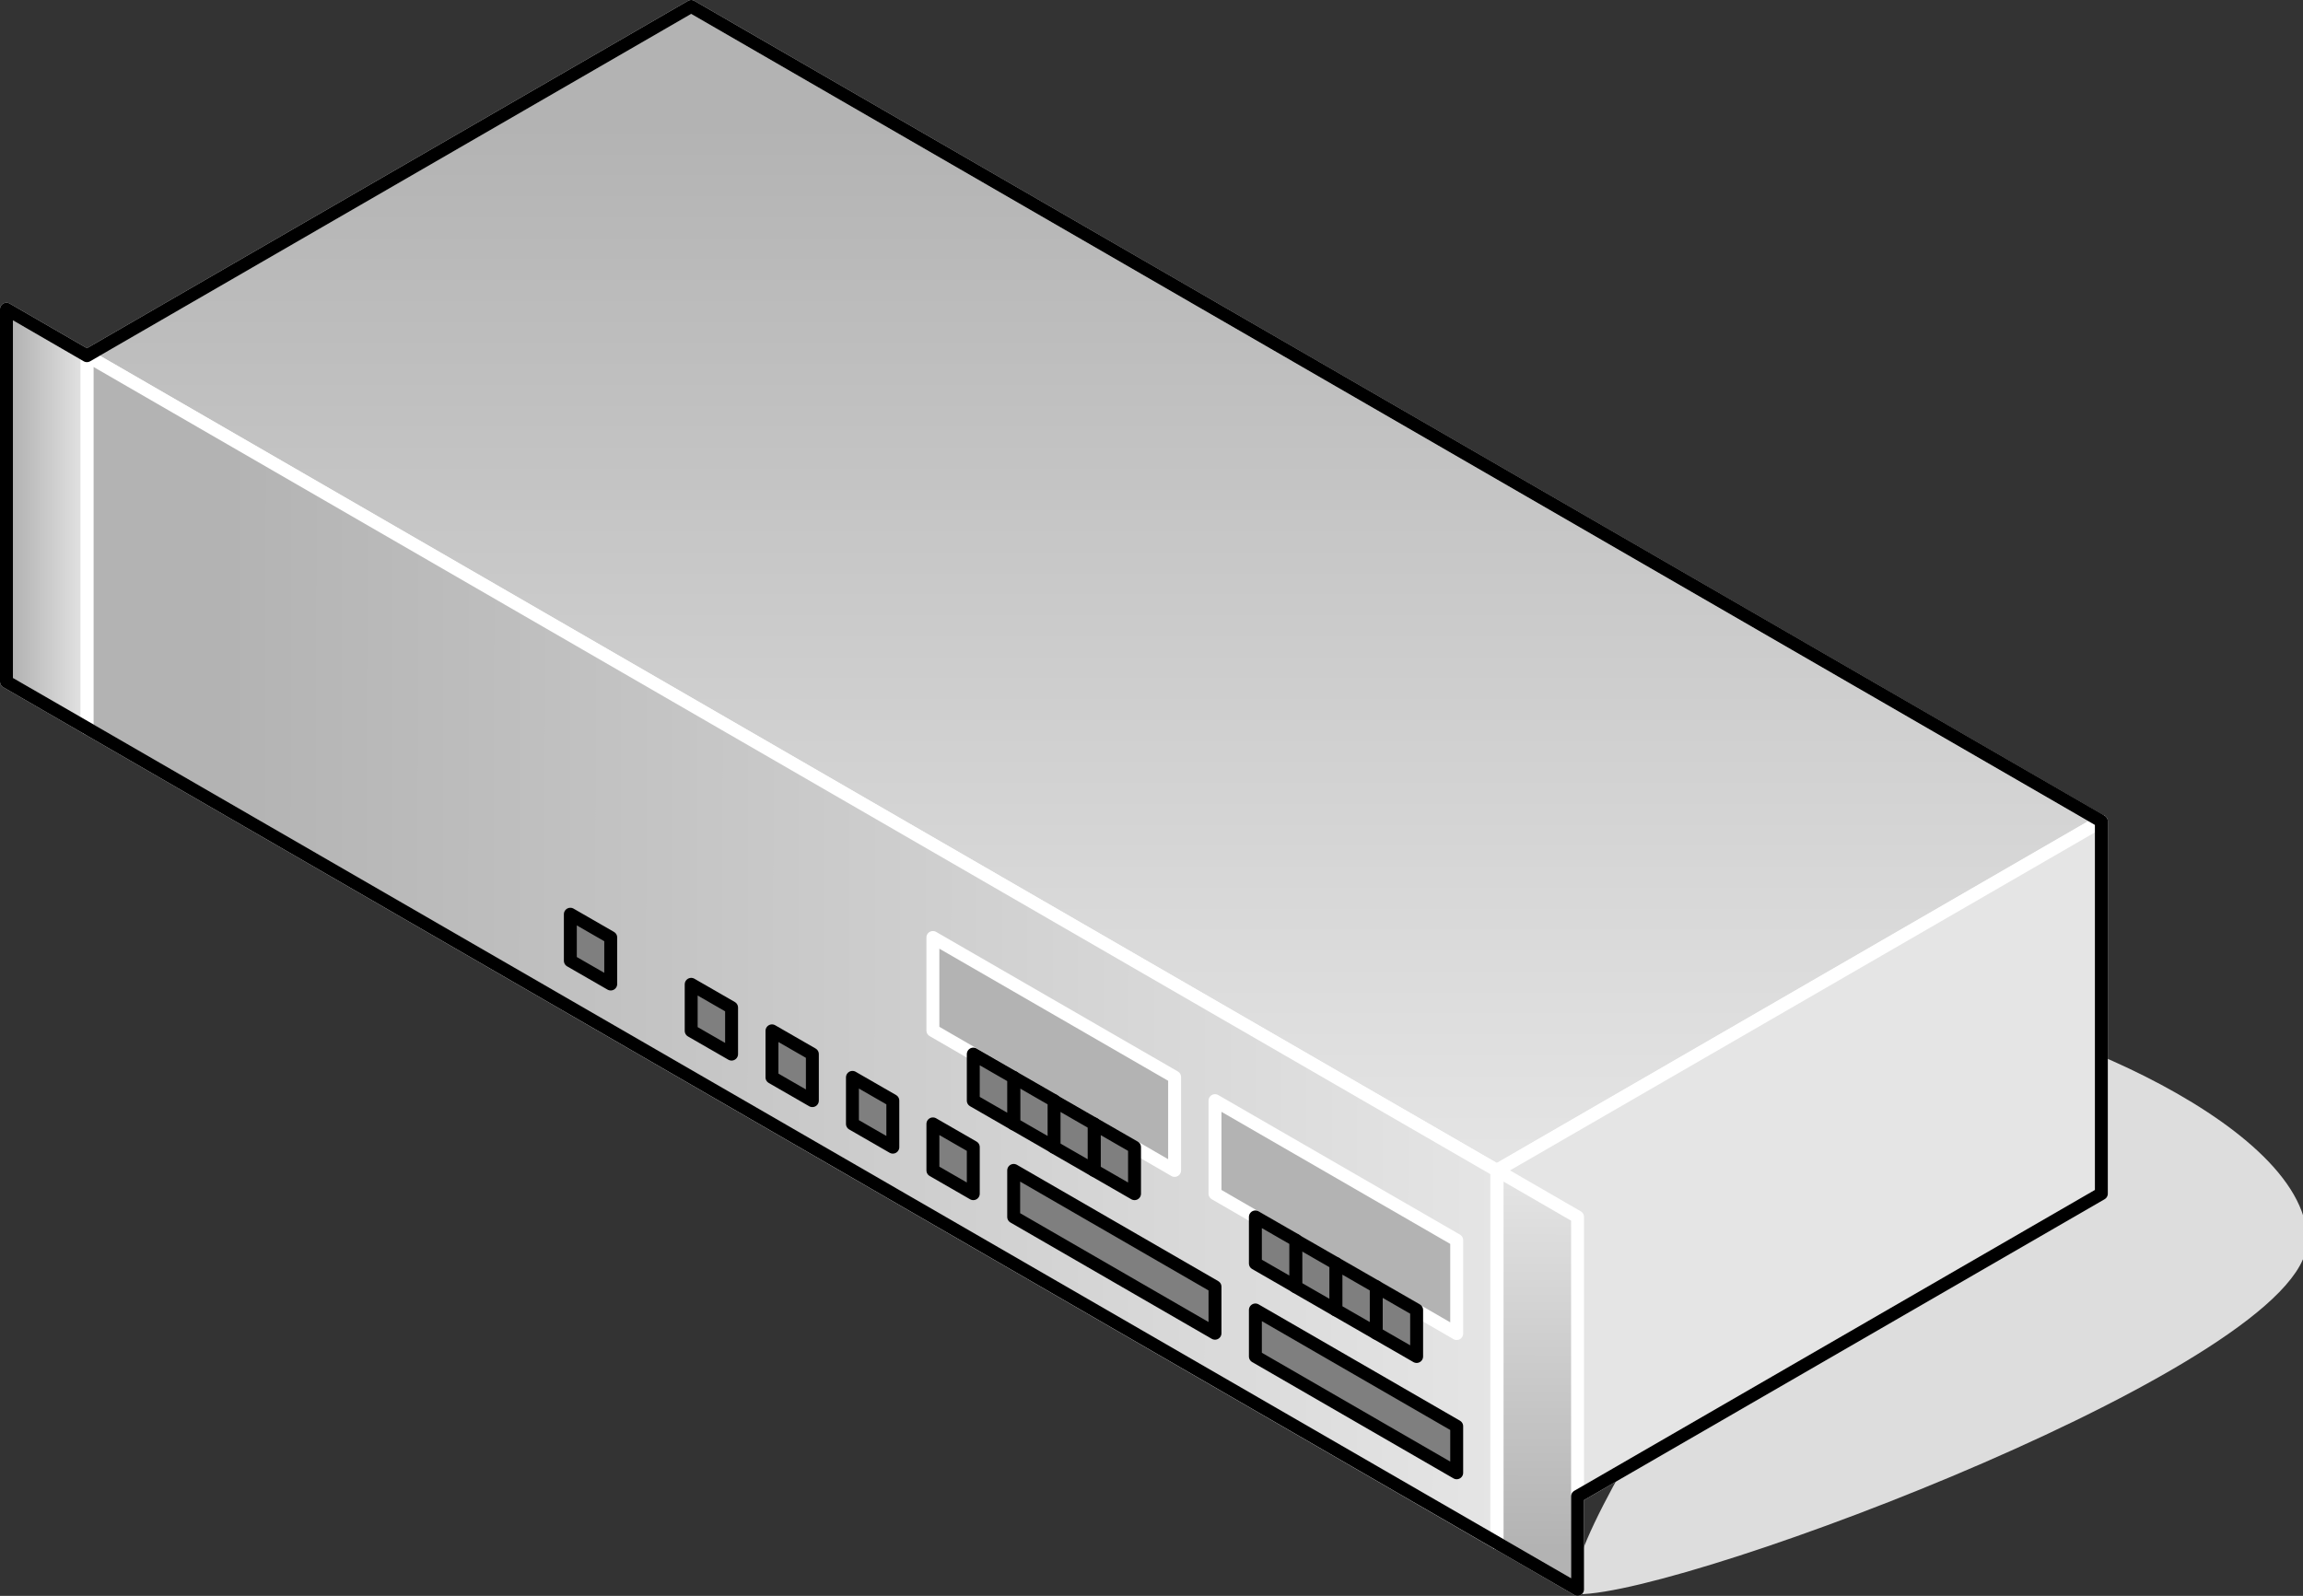 <?xml version="1.0" encoding="UTF-8"?>

<svg version="1.2" baseProfile="tiny" width="71.27mm" height="49.4mm" viewBox="3907 4715 7127 4940" preserveAspectRatio="xMidYMid" fill-rule="evenodd" stroke-width="28.222" stroke-linejoin="round" xmlns="http://www.w3.org/2000/svg" xmlns:xlink="http://www.w3.org/1999/xlink" xml:space="preserve">
 <rect x="3907" y="4715" width="7127" height="4940" fill="#333333" stroke="none"/>
 <g visibility="visible" id="Slide_1">
  <g id="DrawingGroup_1">
   <g>
    <path fill="rgb(221,221,221)" stroke="none" d="M 8789,9636 C 9131,9636 11033,8915 11033,8555 11033,8194 10129,7834 9786,7834 9786,8050 8789,9347 8789,9636 Z"/>
    <path fill="none" stroke="rgb(221,221,221)" id="Drawing_1_0" stroke-linejoin="round" d="M 8789,9636 C 9131,9636 11033,8915 11033,8555 11033,8194 10129,7834 9786,7834 9786,8050 8789,9347 8789,9636 Z"/>
   </g>
   <g id="DrawingGroup_2">
    <g>
     <defs>
      <linearGradient id="Gradient_1180" gradientUnits="userSpaceOnUse" x1="7292" y1="4735" x2="7292" y2="8338">
       <stop offset="0.1" stop-color="rgb(179,179,179)"/>
       <stop offset="1" stop-color="rgb(229,229,229)"/>
      </linearGradient>
     </defs>
     <path fill="url(#Gradient_1180)" stroke="rgb(255,255,255)" id="Drawing_2_0" stroke-width="40" stroke-linejoin="round" d="M 8539,8338 L 4176,5816 6046,4735 10409,7257 8539,8338 Z"/>
    </g>
    <g>
     <defs>
      <linearGradient id="Gradient_1181" gradientUnits="userSpaceOnUse" x1="4172" y1="7649" x2="8541" y2="7657">
       <stop offset="0.1" stop-color="rgb(179,179,179)"/>
       <stop offset="1" stop-color="rgb(229,229,229)"/>
      </linearGradient>
     </defs>
     <path fill="url(#Gradient_1181)" stroke="rgb(255,255,255)" id="Drawing_3_0" stroke-width="40" stroke-linejoin="round" d="M 4176,6969 L 4176,5816 8539,8338 8539,9491 4176,6969 Z"/>
    </g>
    <g>
     <path fill="rgb(179,179,179)" stroke="none" d="M 10195,8534 L 9351,9022 8540,9022 8540,8338 10195,7381 10195,8534 Z"/>
     <path fill="rgb(180,180,180)" stroke="none" d="M 9351,9022 L 8540,9491 8540,9022 9351,9022 Z M 10195,7381 L 10410,7257 10410,8410 10195,8534 10195,7381 Z M 10173,8547 L 9389,9000 8540,9000 8540,8338 10173,7394 10173,8547 Z"/>
     <path fill="rgb(181,181,181)" stroke="none" d="M 9389,9000 L 8540,9491 8540,9000 9389,9000 Z M 10173,7394 L 10410,7257 10410,8410 10173,8547 10173,7394 Z M 10150,8560 L 9429,8977 8540,8977 8540,8338 10150,7407 10150,8560 Z"/>
     <path fill="rgb(182,182,182)" stroke="none" d="M 9429,8977 L 8540,9491 8540,8977 9429,8977 Z M 10150,7407 L 10410,7257 10410,8410 10150,8560 10150,7407 Z M 10128,8573 L 9467,8955 8540,8955 8540,8338 10128,7420 10128,8573 Z"/>
     <path fill="rgb(183,183,183)" stroke="none" d="M 9467,8955 L 8540,9491 8540,8955 9467,8955 Z M 10128,7420 L 10410,7257 10410,8410 10128,8573 10128,7420 Z M 10106,8586 L 9505,8933 8540,8933 8540,8338 10106,7433 10106,8586 Z"/>
     <path fill="rgb(184,184,184)" stroke="none" d="M 9505,8933 L 8540,9491 8540,8933 9505,8933 Z M 10106,7433 L 10410,7257 10410,8410 10106,8586 10106,7433 Z M 10083,8599 L 9545,8910 8540,8910 8540,8338 10083,7446 10083,8599 Z"/>
     <path fill="rgb(185,185,185)" stroke="none" d="M 9545,8910 L 8540,9491 8540,8910 9545,8910 Z M 10083,7446 L 10410,7257 10410,8410 10083,8599 10083,7446 Z M 10061,8612 L 9583,8888 8540,8888 8540,8338 10061,7459 10061,8612 Z"/>
     <path fill="rgb(186,186,186)" stroke="none" d="M 9583,8888 L 8540,9491 8540,8888 9583,8888 Z M 10061,7459 L 10410,7257 10410,8410 10061,8612 10061,7459 Z M 10039,8624 L 9621,8866 8540,8866 8540,8338 10039,7471 10039,8624 Z"/>
     <path fill="rgb(187,187,187)" stroke="none" d="M 9621,8866 L 8540,9491 8540,8866 9621,8866 Z M 10039,7471 L 10410,7257 10410,8410 10039,8624 10039,7471 Z M 10016,8638 L 9661,8843 8540,8843 8540,8338 10016,7485 10016,8638 Z"/>
     <path fill="rgb(188,188,188)" stroke="none" d="M 9661,8843 L 8540,9491 8540,8843 9661,8843 Z M 10016,7485 L 10410,7257 10410,8410 10016,8638 10016,7485 Z M 9994,8650 L 9699,8821 8540,8821 8540,8338 9994,7497 9994,8650 Z"/>
     <path fill="rgb(189,189,189)" stroke="none" d="M 9699,8821 L 8540,9491 8540,8821 9699,8821 Z M 9994,7497 L 10410,7257 10410,8410 9994,8650 9994,7497 Z M 9971,8664 L 9739,8798 8540,8798 8540,8338 9971,7511 9971,8664 Z"/>
     <path fill="rgb(190,190,190)" stroke="none" d="M 9739,8798 L 8540,9491 8540,8798 9739,8798 Z M 9971,7511 L 10410,7257 10410,8410 9971,8664 9971,7511 Z M 9949,8676 L 9777,8776 8540,8776 8540,8338 9949,7523 9949,8676 Z"/>
     <path fill="rgb(191,191,191)" stroke="none" d="M 9777,8776 L 8540,9491 8540,8776 9777,8776 Z M 9949,7523 L 10410,7257 10410,8410 9949,8676 9949,7523 Z M 9927,8689 L 9815,8754 8540,8754 8540,8338 9927,7536 9927,8689 Z"/>
     <path fill="rgb(192,192,192)" stroke="none" d="M 9815,8754 L 8540,9491 8540,8754 9815,8754 Z M 9927,7536 L 10410,7257 10410,8410 9927,8689 9927,7536 Z M 9904,8703 L 9855,8731 8540,8731 8540,8338 9904,7550 9904,8703 Z"/>
     <path fill="rgb(193,193,193)" stroke="none" d="M 9855,8731 L 8540,9491 8540,8731 9855,8731 Z M 9904,7550 L 10410,7257 10410,8410 9904,8703 9904,7550 Z M 9882,8709 L 8540,8709 8540,8338 9882,7562 9882,8709 Z"/>
     <path fill="rgb(194,194,194)" stroke="none" d="M 9882,8709 L 9882,7562 10410,7257 10410,8410 8540,9491 8540,8709 9882,8709 Z M 9860,8687 L 8540,8687 8540,8338 9860,7575 9860,8687 Z"/>
     <path fill="rgb(195,195,195)" stroke="none" d="M 9860,8687 L 9860,7575 10410,7257 10410,8410 8540,9491 8540,8687 9860,8687 Z M 9837,8664 L 8540,8664 8540,8338 9837,7588 9837,8664 Z"/>
     <path fill="rgb(196,196,196)" stroke="none" d="M 9837,8664 L 9837,7588 10410,7257 10410,8410 8540,9491 8540,8664 9837,8664 Z M 9815,8642 L 8540,8642 8540,8338 9815,7601 9815,8642 Z"/>
     <path fill="rgb(197,197,197)" stroke="none" d="M 9815,8642 L 9815,7601 10410,7257 10410,8410 8540,9491 8540,8642 9815,8642 Z M 9792,8619 L 8540,8619 8540,8338 9792,7614 9792,8619 Z"/>
     <path fill="rgb(198,198,198)" stroke="none" d="M 9792,8619 L 9792,7614 10410,7257 10410,8410 8540,9491 8540,8619 9792,8619 Z M 9770,8597 L 8540,8597 8540,8338 9770,7627 9770,8597 Z"/>
     <path fill="rgb(199,199,199)" stroke="none" d="M 9770,8597 L 9770,7627 10410,7257 10410,8410 8540,9491 8540,8597 9770,8597 Z M 9748,8575 L 8540,8575 8540,8338 9748,7640 9748,8575 Z"/>
     <path fill="rgb(200,200,200)" stroke="none" d="M 9748,8575 L 9748,7640 10410,7257 10410,8410 8540,9491 8540,8575 9748,8575 Z M 9725,8552 L 8540,8552 8540,8338 9725,7653 9725,8552 Z"/>
     <path fill="rgb(201,201,201)" stroke="none" d="M 9725,8552 L 9725,7653 10410,7257 10410,8410 8540,9491 8540,8552 9725,8552 Z M 9703,8530 L 8540,8530 8540,8338 9703,7666 9703,8530 Z"/>
     <path fill="rgb(202,202,202)" stroke="none" d="M 9703,8530 L 9703,7666 10410,7257 10410,8410 8540,9491 8540,8530 9703,8530 Z M 9681,8508 L 8540,8508 8540,8338 9681,7678 9681,8508 Z"/>
     <path fill="rgb(203,203,203)" stroke="none" d="M 9681,8508 L 9681,7678 10410,7257 10410,8410 8540,9491 8540,8508 9681,8508 Z M 9658,8485 L 8541,8485 8541,8337 9658,7692 9658,8485 Z"/>
     <path fill="rgb(204,204,204)" stroke="none" d="M 8541,8485 L 9658,8485 9658,7692 10410,7257 10410,8410 8540,9491 8540,8338 8541,8337 8541,8485 Z M 9636,8463 L 8563,8463 8563,8325 9636,7704 9636,8463 Z"/>
     <path fill="rgb(205,205,205)" stroke="none" d="M 8563,8463 L 9636,8463 9636,7704 10410,7257 10410,8410 8540,9491 8540,8338 8563,8325 8563,8463 Z M 9614,8441 L 8585,8441 8585,8312 9614,7717 9614,8441 Z"/>
     <path fill="rgb(206,206,206)" stroke="none" d="M 8585,8441 L 9614,8441 9614,7717 10410,7257 10410,8410 8540,9491 8540,8338 8585,8312 8585,8441 Z M 9591,8418 L 8608,8418 8608,8299 9591,7730 9591,8418 Z"/>
     <path fill="rgb(207,207,207)" stroke="none" d="M 8608,8418 L 9591,8418 9591,7730 10410,7257 10410,8410 8540,9491 8540,8338 8608,8299 8608,8418 Z M 9569,8396 L 8630,8396 8630,8286 9569,7743 9569,8396 Z"/>
     <path fill="rgb(208,208,208)" stroke="none" d="M 8630,8396 L 9569,8396 9569,7743 10410,7257 10410,8410 8540,9491 8540,8338 8630,8286 8630,8396 Z M 9546,8373 L 8653,8373 8653,8273 9546,7756 9546,8373 Z"/>
     <path fill="rgb(209,209,209)" stroke="none" d="M 8653,8373 L 9546,8373 9546,7756 10410,7257 10410,8410 8540,9491 8540,8338 8653,8273 8653,8373 Z M 9524,8351 L 8675,8351 8675,8260 9524,7769 9524,8351 Z"/>
     <path fill="rgb(210,210,210)" stroke="none" d="M 8675,8351 L 9524,8351 9524,7769 10410,7257 10410,8410 8540,9491 8540,8338 8675,8260 8675,8351 Z M 9502,8329 L 8697,8329 8697,8247 9502,7782 9502,8329 Z"/>
     <path fill="rgb(211,211,211)" stroke="none" d="M 8697,8329 L 9502,8329 9502,7782 10410,7257 10410,8410 8540,9491 8540,8338 8697,8247 8697,8329 Z M 9479,8306 L 8720,8306 8720,8234 9479,7795 9479,8306 Z"/>
     <path fill="rgb(212,212,212)" stroke="none" d="M 8720,8306 L 9479,8306 9479,7795 10410,7257 10410,8410 8540,9491 8540,8338 8720,8234 8720,8306 Z M 9457,8284 L 8742,8284 8742,8221 9457,7808 9457,8284 Z"/>
     <path fill="rgb(213,213,213)" stroke="none" d="M 8742,8284 L 9457,8284 9457,7808 10410,7257 10410,8410 8540,9491 8540,8338 8742,8221 8742,8284 Z M 9435,8262 L 8764,8262 8764,8209 9435,7821 9435,8262 Z"/>
     <path fill="rgb(214,214,214)" stroke="none" d="M 8764,8262 L 9435,8262 9435,7821 10410,7257 10410,8410 8540,9491 8540,8338 8764,8209 8764,8262 Z M 9412,8239 L 8787,8239 8787,8195 9412,7834 9412,8239 Z"/>
     <path fill="rgb(215,215,215)" stroke="none" d="M 8787,8239 L 9412,8239 9412,7834 10410,7257 10410,8410 8540,9491 8540,8338 8787,8195 8787,8239 Z M 9390,8217 L 8809,8217 8809,8182 9390,7847 9390,8217 Z"/>
     <path fill="rgb(216,216,216)" stroke="none" d="M 8809,8217 L 9390,8217 9390,7847 10410,7257 10410,8410 8540,9491 8540,8338 8809,8182 8809,8217 Z M 9367,8194 L 8832,8194 8832,8169 9367,7860 9367,8194 Z"/>
     <path fill="rgb(217,217,217)" stroke="none" d="M 8832,8194 L 9367,8194 9367,7860 10410,7257 10410,8410 8540,9491 8540,8338 8832,8169 8832,8194 Z M 9345,8172 L 8854,8172 8854,8156 9345,7873 9345,8172 Z"/>
     <path fill="rgb(218,218,218)" stroke="none" d="M 8854,8172 L 9345,8172 9345,7873 10410,7257 10410,8410 8540,9491 8540,8338 8854,8156 8854,8172 Z M 9323,8150 L 8876,8150 8876,8144 9323,7885 9323,8150 Z"/>
     <path fill="rgb(219,219,219)" stroke="none" d="M 8876,8150 L 9323,8150 9323,7885 10410,7257 10410,8410 8540,9491 8540,8338 8876,8144 8876,8150 Z M 9300,8127 L 8905,8127 9300,7899 9300,8127 Z"/>
     <path fill="rgb(220,220,220)" stroke="none" d="M 9300,8127 L 9300,7899 10410,7257 10410,8410 8540,9491 8540,8338 8905,8127 9300,8127 Z M 9278,8105 L 8943,8105 9278,7911 9278,8105 Z"/>
     <path fill="rgb(221,221,221)" stroke="none" d="M 9278,8105 L 9278,7911 10410,7257 10410,8410 8540,9491 8540,8338 8943,8105 9278,8105 Z M 9256,8083 L 8981,8083 9256,7924 9256,8083 Z"/>
     <path fill="rgb(222,222,222)" stroke="none" d="M 9256,8083 L 9256,7924 10410,7257 10410,8410 8540,9491 8540,8338 8981,8083 9256,8083 Z M 9233,8060 L 9021,8060 9233,7937 9233,8060 Z"/>
     <path fill="rgb(223,223,223)" stroke="none" d="M 9233,8060 L 9233,7937 10410,7257 10410,8410 8540,9491 8540,8338 9021,8060 9233,8060 Z M 9211,8038 L 9059,8038 9211,7950 9211,8038 Z"/>
     <path fill="rgb(224,224,224)" stroke="none" d="M 9211,8038 L 9211,7950 10410,7257 10410,8410 8540,9491 8540,8338 9059,8038 9211,8038 Z M 9188,8015 L 9099,8015 9188,7963 9188,8015 Z"/>
     <path fill="rgb(225,225,225)" stroke="none" d="M 9188,8015 L 9188,7963 10410,7257 10410,8410 8540,9491 8540,8338 9099,8015 9188,8015 Z M 9166,7993 L 9137,7993 9166,7976 9166,7993 Z"/>
     <path fill="rgb(226,226,226)" stroke="none" d="M 9166,7993 L 9166,7976 10410,7257 10410,8410 8540,9491 8540,8338 9137,7993 9166,7993 Z"/>
     <path fill="rgb(227,227,227)" stroke="none" d="M 8540,9491 L 8540,8338 10410,7257 10410,8410 8540,9491 Z"/>
     <path fill="rgb(229,229,229)" stroke="none" d="M 8540,9491 L 8540,8338 10410,7257 10410,8410 8540,9491 Z"/>
     <path fill="none" stroke="rgb(255,255,255)" id="Drawing_4_0" stroke-width="40" stroke-linejoin="round" d="M 8540,9491 L 8540,8338 10410,7257 10410,8410 8540,9491 Z"/>
    </g>
    <g>
     <defs>
      <linearGradient id="Gradient_1182" gradientUnits="userSpaceOnUse" x1="3925" y1="6320" x2="4176" y2="6320">
       <stop offset="0.1" stop-color="rgb(179,179,179)"/>
       <stop offset="1" stop-color="rgb(229,229,229)"/>
      </linearGradient>
     </defs>
     <path fill="url(#Gradient_1182)" stroke="rgb(255,255,255)" id="Drawing_5_0" stroke-width="40" stroke-linejoin="round" d="M 3927,6825 L 3927,5672 4176,5816 4176,6969 3927,6825 Z"/>
    </g>
    <g>
     <defs>
      <linearGradient id="Gradient_1183" gradientUnits="userSpaceOnUse" x1="8663" y1="9635" x2="8665" y2="8338">
       <stop offset="0.1" stop-color="rgb(179,179,179)"/>
       <stop offset="1" stop-color="rgb(229,229,229)"/>
      </linearGradient>
     </defs>
     <path fill="url(#Gradient_1183)" stroke="rgb(255,255,255)" id="Drawing_6_0" stroke-width="40" stroke-linejoin="round" d="M 8540,9491 L 8540,8338 8789,8482 8789,9635 8540,9491 Z"/>
    </g>
    <g>
     <path fill="none" stroke="rgb(0,0,0)" id="Drawing_7_0" stroke-width="40" stroke-linejoin="round" d="M 3927,6825 L 3927,5672 4176,5816 6046,4735 10410,7257 10410,8410 8789,9347 8789,9635 3927,6825 Z"/>
    </g>
    <g>
     <path fill="rgb(127,127,127)" stroke="none" d="M 5672,7689 L 5672,7545 5797,7617 5797,7761 5672,7689 Z"/>
     <path fill="none" stroke="rgb(0,0,0)" id="Drawing_8_0" stroke-width="40" stroke-linejoin="round" d="M 5672,7689 L 5672,7545 5797,7617 5797,7761 5672,7689 Z"/>
    </g>
    <g>
     <path fill="rgb(127,127,127)" stroke="none" d="M 6046,7906 L 6046,7762 6171,7834 6171,7978 6046,7906 Z"/>
     <path fill="none" stroke="rgb(0,0,0)" id="Drawing_9_0" stroke-width="40" stroke-linejoin="round" d="M 6046,7906 L 6046,7762 6171,7834 6171,7978 6046,7906 Z"/>
    </g>
    <g>
     <path fill="rgb(127,127,127)" stroke="none" d="M 6296,8050 L 6296,7906 6421,7978 6421,8122 6296,8050 Z"/>
     <path fill="none" stroke="rgb(0,0,0)" id="Drawing_10_0" stroke-width="40" stroke-linejoin="round" d="M 6296,8050 L 6296,7906 6421,7978 6421,8122 6296,8050 Z"/>
    </g>
    <g>
     <path fill="rgb(127,127,127)" stroke="none" d="M 6545,8194 L 6545,8050 6670,8122 6670,8266 6545,8194 Z"/>
     <path fill="none" stroke="rgb(0,0,0)" id="Drawing_11_0" stroke-width="40" stroke-linejoin="round" d="M 6545,8194 L 6545,8050 6670,8122 6670,8266 6545,8194 Z"/>
    </g>
    <g>
     <path fill="rgb(127,127,127)" stroke="none" d="M 6794,8338 L 6794,8194 6919,8266 6919,8410 6794,8338 Z"/>
     <path fill="none" stroke="rgb(0,0,0)" id="Drawing_12_0" stroke-width="40" stroke-linejoin="round" d="M 6794,8338 L 6794,8194 6919,8266 6919,8410 6794,8338 Z"/>
    </g>
    <g>
     <path fill="rgb(127,127,127)" stroke="none" d="M 7792,8914 L 7792,8770 8415,9130 8415,9274 7792,8914 Z"/>
     <path fill="none" stroke="rgb(0,0,0)" id="Drawing_13_0" stroke-width="40" stroke-linejoin="round" d="M 7792,8914 L 7792,8770 8415,9130 8415,9274 7792,8914 Z"/>
    </g>
    <g>
     <path fill="rgb(127,127,127)" stroke="none" d="M 7044,8482 L 7044,8338 7667,8698 7667,8842 7044,8482 Z"/>
     <path fill="none" stroke="rgb(0,0,0)" id="Drawing_14_0" stroke-width="40" stroke-linejoin="round" d="M 7044,8482 L 7044,8338 7667,8698 7667,8842 7044,8482 Z"/>
    </g>
    <g>
     <path fill="rgb(179,179,179)" stroke="none" d="M 7667,8410 L 7667,8122 8415,8554 8415,8843 7667,8410 Z"/>
     <path fill="none" stroke="rgb(255,255,255)" id="Drawing_15_0" stroke-width="40" stroke-linejoin="round" d="M 7667,8410 L 7667,8122 8415,8554 8415,8843 7667,8410 Z"/>
    </g>
    <g>
     <path fill="rgb(127,127,127)" stroke="none" d="M 8166,8842 L 8166,8698 8291,8770 8291,8914 8166,8842 Z"/>
     <path fill="none" stroke="rgb(0,0,0)" id="Drawing_16_0" stroke-width="40" stroke-linejoin="round" d="M 8166,8842 L 8166,8698 8291,8770 8291,8914 8166,8842 Z"/>
    </g>
    <g>
     <path fill="rgb(127,127,127)" stroke="none" d="M 8041,8770 L 8041,8626 8166,8698 8166,8842 8041,8770 Z"/>
     <path fill="none" stroke="rgb(0,0,0)" id="Drawing_17_0" stroke-width="40" stroke-linejoin="round" d="M 8041,8770 L 8041,8626 8166,8698 8166,8842 8041,8770 Z"/>
    </g>
    <g>
     <path fill="rgb(127,127,127)" stroke="none" d="M 7916,8698 L 7916,8554 8041,8626 8041,8770 7916,8698 Z"/>
     <path fill="none" stroke="rgb(0,0,0)" id="Drawing_18_0" stroke-width="40" stroke-linejoin="round" d="M 7916,8698 L 7916,8554 8041,8626 8041,8770 7916,8698 Z"/>
    </g>
    <g>
     <path fill="rgb(127,127,127)" stroke="none" d="M 7792,8626 L 7792,8482 7917,8554 7917,8698 7792,8626 Z"/>
     <path fill="none" stroke="rgb(0,0,0)" id="Drawing_19_0" stroke-width="40" stroke-linejoin="round" d="M 7792,8626 L 7792,8482 7917,8554 7917,8698 7792,8626 Z"/>
    </g>
    <g>
     <path fill="rgb(179,179,179)" stroke="none" d="M 6794,7905 L 6794,7617 7542,8049 7542,8338 6794,7905 Z"/>
     <path fill="none" stroke="rgb(255,255,255)" id="Drawing_20_0" stroke-width="40" stroke-linejoin="round" d="M 6794,7905 L 6794,7617 7542,8049 7542,8338 6794,7905 Z"/>
    </g>
    <g>
     <path fill="rgb(127,127,127)" stroke="none" d="M 7293,8338 L 7293,8194 7418,8266 7418,8410 7293,8338 Z"/>
     <path fill="none" stroke="rgb(0,0,0)" id="Drawing_21_0" stroke-width="40" stroke-linejoin="round" d="M 7293,8338 L 7293,8194 7418,8266 7418,8410 7293,8338 Z"/>
    </g>
    <g>
     <path fill="rgb(127,127,127)" stroke="none" d="M 7168,8266 L 7168,8122 7293,8194 7293,8338 7168,8266 Z"/>
     <path fill="none" stroke="rgb(0,0,0)" id="Drawing_22_0" stroke-width="40" stroke-linejoin="round" d="M 7168,8266 L 7168,8122 7293,8194 7293,8338 7168,8266 Z"/>
    </g>
    <g>
     <path fill="rgb(127,127,127)" stroke="none" d="M 7044,8194 L 7044,8050 7169,8122 7169,8266 7044,8194 Z"/>
     <path fill="none" stroke="rgb(0,0,0)" id="Drawing_23_0" stroke-width="40" stroke-linejoin="round" d="M 7044,8194 L 7044,8050 7169,8122 7169,8266 7044,8194 Z"/>
    </g>
    <g>
     <path fill="rgb(127,127,127)" stroke="none" d="M 6919,8122 L 6919,7978 7044,8050 7044,8194 6919,8122 Z"/>
     <path fill="none" stroke="rgb(0,0,0)" id="Drawing_24_0" stroke-width="40" stroke-linejoin="round" d="M 6919,8122 L 6919,7978 7044,8050 7044,8194 6919,8122 Z"/>
    </g>
   </g>
  </g>
 </g>
</svg>
